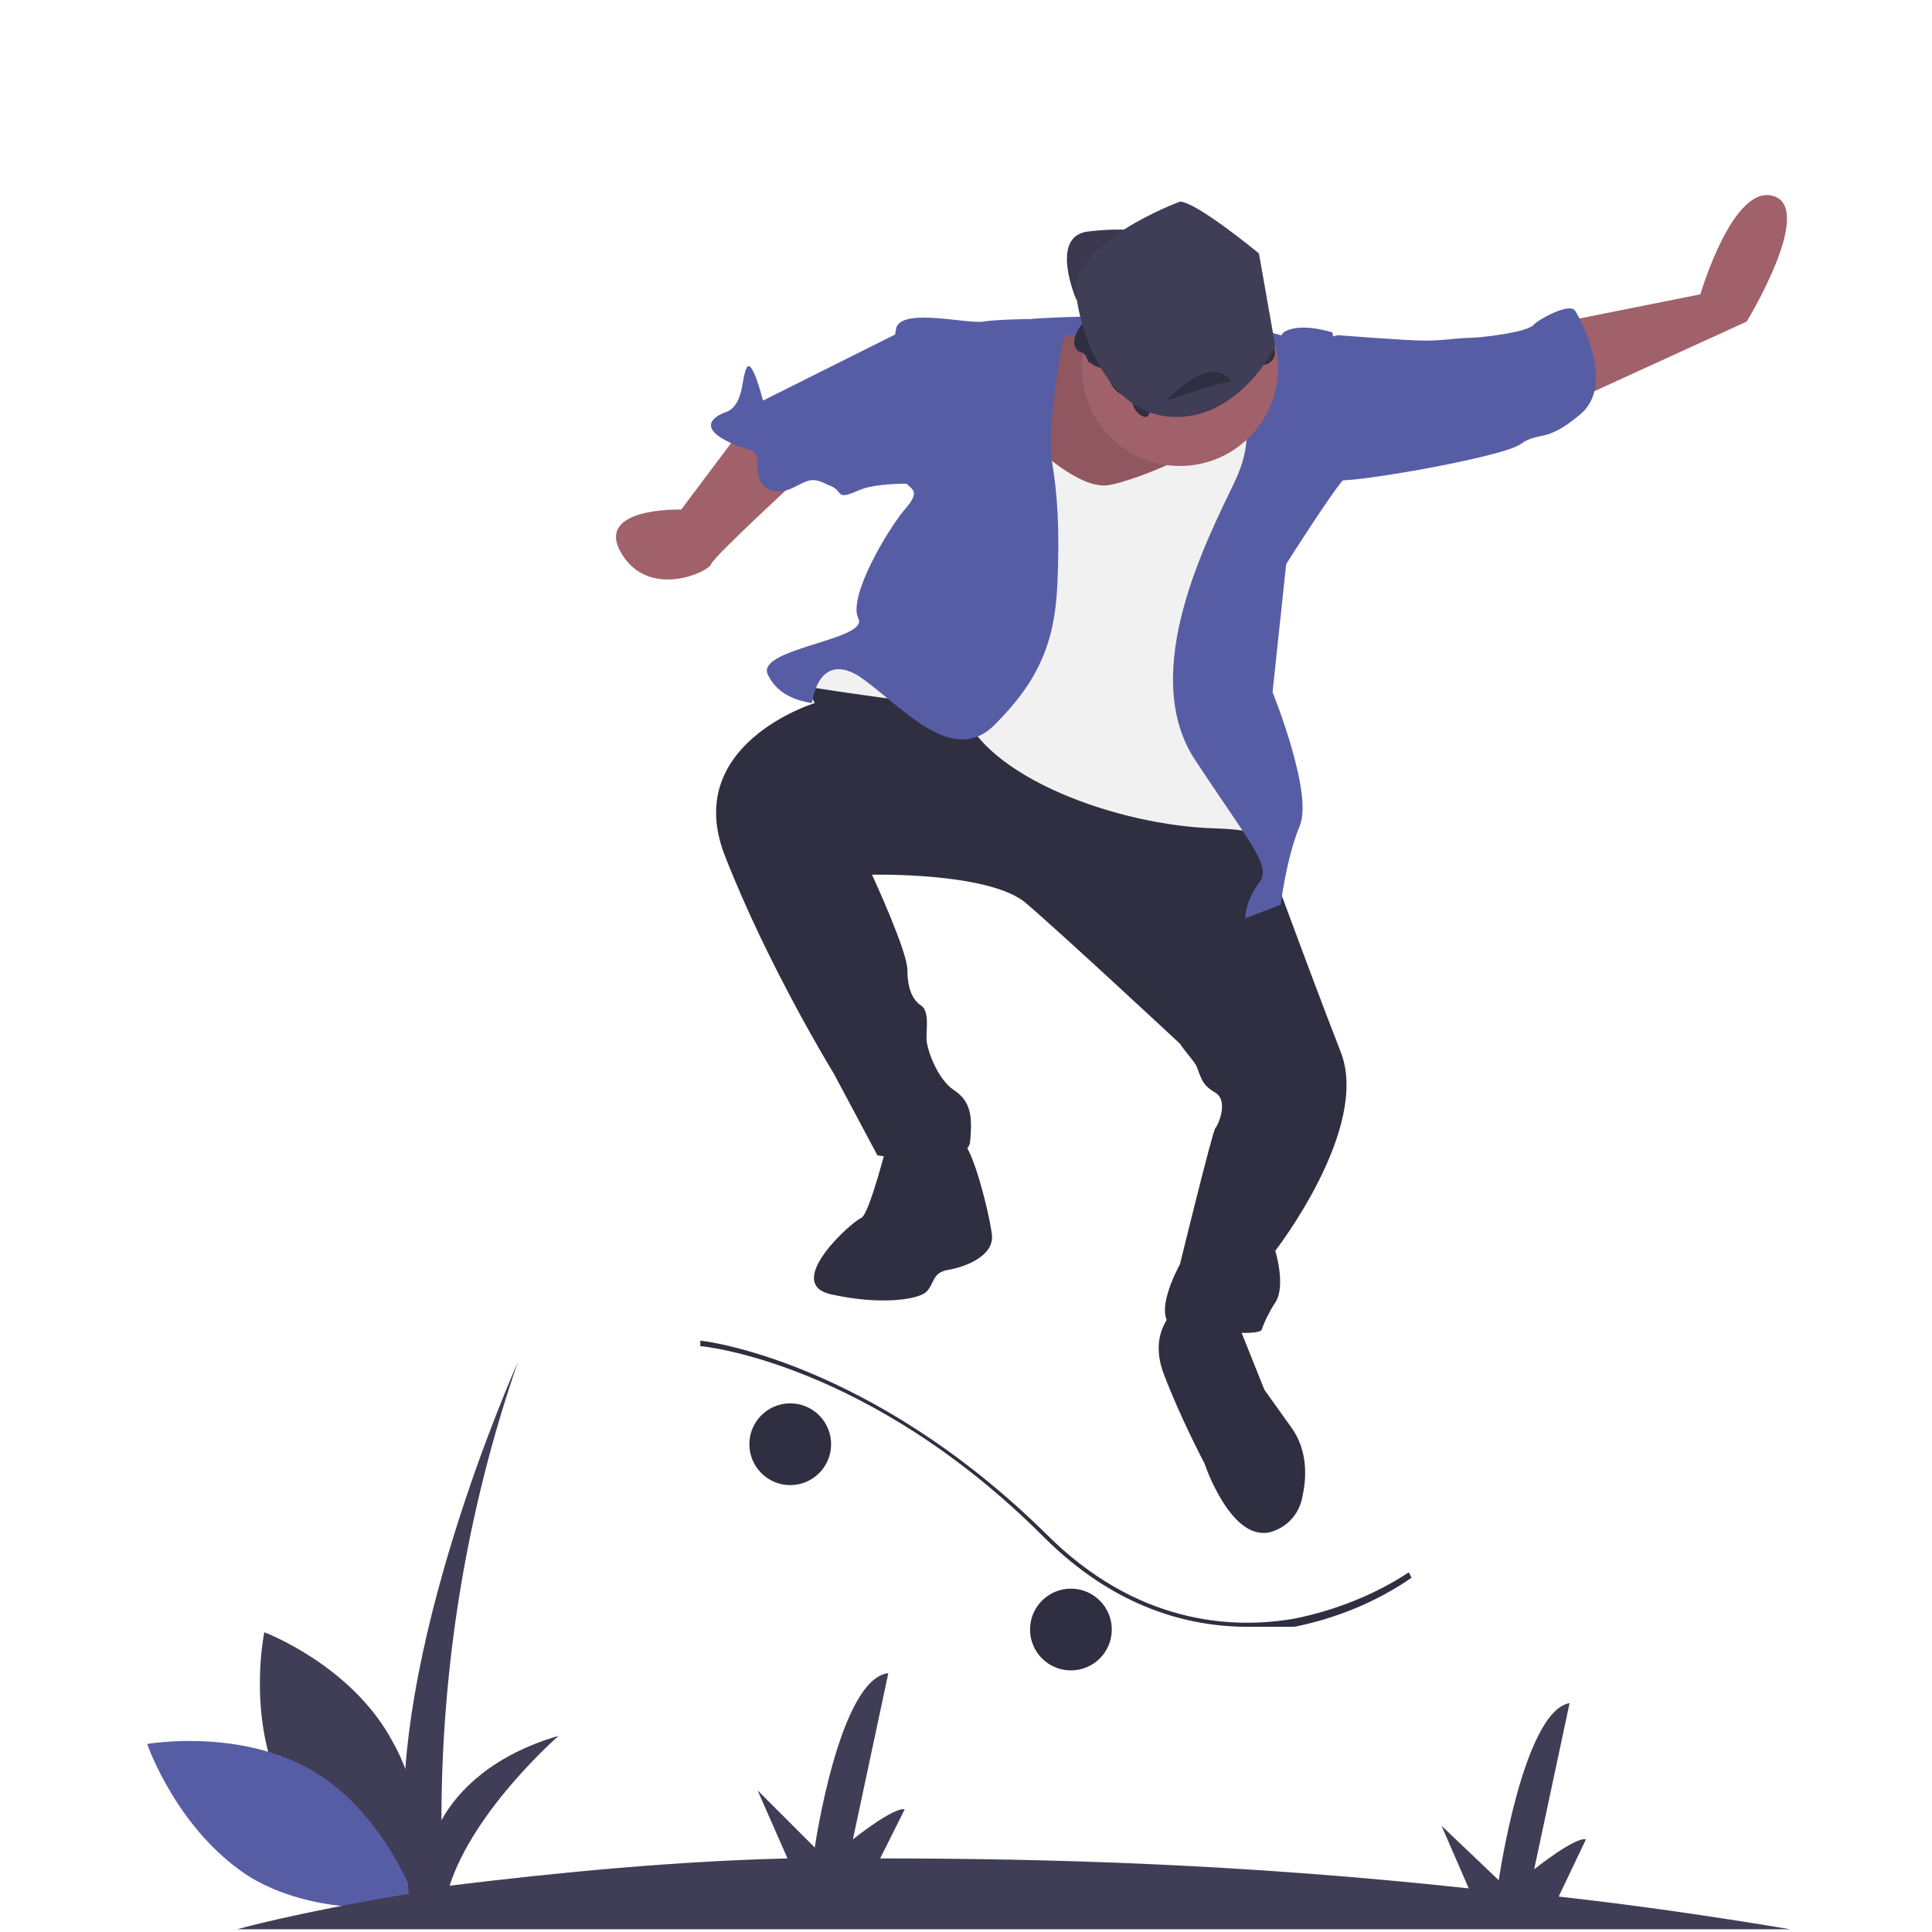 <?xml version="1.0" encoding="utf-8"?>
<!-- Generator: Adobe Illustrator 23.1.1, SVG Export Plug-In . SVG Version: 6.00 Build 0)  -->
<svg version="1.1" id="Layer_1" xmlns="http://www.w3.org/2000/svg" xmlns:xlink="http://www.w3.org/1999/xlink" x="0px" y="0px"
	 viewBox="0 0 70.9 70.9" style="enable-background:new 0 0 70.9 70.9;" xml:space="preserve">
<style type="text/css">
	.st0{fill:#FFFFFF;}
	.st1{fill:#403D56;}
	.st2{fill:#575DA5;}
	.st3{fill:#A0616A;}
	.st4{opacity:0.1;enable-background:new    ;}
	.st5{fill:#2F2F41;}
	.st6{fill:#F1F1F1;}
</style>
<rect class="st0" width="70.9" height="70.9"/>
<g>
	<g>
		<title>skateboard</title>
		<g>
			<path class="st1" d="M10.5,66c1.5,2.8,4.7,4,4.7,4s0.8-3.3-0.8-6.1c-1.5-2.8-4.7-4-4.7-4S9,63.2,10.5,66z"/>
			<path class="st2" d="M11.5,65c2.7,1.6,3.8,4.9,3.8,4.9s-3.4,0.6-6.1-1C6.5,67.2,5.4,64,5.4,64S8.8,63.4,11.5,65z"/>
			<path class="st3" d="M57.4,11.8l5-1c0,0,1.2-4.1,2.7-3.6s-1,4.6-1,4.6L57.1,15L57.4,11.8z"/>
			<path class="st3" d="M27.1,15.9L25,18.7c0,0-3.2-0.1-2.2,1.6c1,1.7,3.2,0.7,3.3,0.4s3.6-3.5,3.6-3.5L27.1,15.9z"/>
			<path class="st2" d="M36.1,12.7l1.8-1c0,0,7.8-0.6,10.7,1.3c2.9,1.9-12.3,2.2-12.3,2.2L36.1,12.7z"/>
			<path class="st1" d="M39.5,11c0,0-1-2.3,0.4-2.5c0.8-0.1,1.5-0.1,2.3,0l-1.5,1.2L39.5,11z"/>
			<path class="st4" d="M39.5,11c0,0-1-2.3,0.4-2.5c0.8-0.1,1.5-0.1,2.3,0l-1.5,1.2L39.5,11z"/>
			<path class="st5" d="M32.8,24.9l-3.5-0.2l0.6,1.1c0,0-4.9,1.5-3.3,5.6c1.6,4.1,4,8,4,8l1.6,3c0,0,3.3,0.5,3.4-0.5s0-1.5-0.6-1.9
				s-1-1.5-1-1.9s0.1-1-0.2-1.2s-0.5-0.6-0.5-1.3S32,32.1,32,32.1s4.2-0.1,5.6,1c1.3,1.1,5.7,5.2,5.7,5.2c0.2,0.3,0.4,0.5,0.6,0.8
				c0.2,0.5,0.2,0.7,0.7,1s0.1,1.2,0,1.3s-1.3,5-1.3,5s-1.3,2.3,0.1,2.4c1.5,0.1,2.8,0.2,2.9,0c0.1-0.3,0.3-0.7,0.5-1
				c0.4-0.6,0-1.9,0-1.9s3.5-4.5,2.4-7.3c-1.1-2.8-3.4-9.1-3.4-9.1l-3.5-1.5l-6.4-2.3L32.8,24.9z"/>
			<path class="st5" d="M32.6,41.8c0,0-0.7,2.8-1,2.9s-2.9,2.4-1.1,2.8c1.8,0.4,3.2,0.2,3.5-0.1s0.2-0.7,0.8-0.8s1.7-0.5,1.6-1.3
				c-0.1-0.8-0.7-3.2-1.1-3.4S32.6,41.8,32.6,41.8z"/>
			<path class="st5" d="M43.2,48c0,0-1.1,0.8-0.5,2.4c0.6,1.6,1.5,3.3,1.5,3.3s1,3,2.5,2.5c0.6-0.2,1-0.7,1.1-1.3
				c0.2-0.9,0.1-1.8-0.4-2.5L46.4,51l-1-2.5L43.2,48z"/>
			<path class="st3" d="M40.1,12.3c0,0-1.5-0.1-1.7,0.2s-1.3,5.2,0,5.7s5.3,1.3,5.9,0.7s0.8-5.9,0.8-5.9L40.1,12.3z"/>
			<path class="st4" d="M40.1,12.3c0,0-1.5-0.1-1.7,0.2s-1.3,5.2,0,5.7s5.3,1.3,5.9,0.7s0.8-5.9,0.8-5.9L40.1,12.3z"/>
			<path class="st6" d="M37.9,16.3c0,0,1.7,1.7,2.8,1.5s3.6-1.3,3.9-1.8s3.3-0.6,3.3-0.6l-3.3,9.1l2.3,7.6c0,0,1.3-1.6-2.3-1.7
				c-3.6-0.1-8.5-1.9-9.3-4.4c0,0-5.3-0.7-5.6-0.8s0.6-0.8,0.6-0.8l3.5-1l2.5-3.3L37.9,16.3z"/>
			<path class="st2" d="M39,12.5c0,0,0.6-0.8,0-0.8s-2.3,0-2.9,0.1c-0.6,0.1-2.9-0.5-3.2,0.2c-0.2,0.7-0.2,5.2,0.2,5.6
				s0.7,0.4,0.1,1.1s-2.1,3.2-1.7,4c0.4,0.8-3.9,1.1-3.3,2.1c0.3,0.6,0.9,0.9,1.6,1c0,0,0.2-1.9,1.7-1c1.5,1,3.4,3.4,5,1.8
				c1.6-1.6,2.2-3,2.3-5.1s0-3.4-0.2-4.6S39,12.5,39,12.5z"/>
			<path class="st2" d="M45.3,14.8c0,0,1,0.8,0,2.9s-3.5,6.9-1.5,10.1c2.1,3.2,2.9,4,2.4,4.6c-0.3,0.4-0.5,0.9-0.5,1.3l1.3-0.5
				c0,0,0.2-1.7,0.7-2.9c0.5-1.2-1-4.9-1-4.9l0.5-4.7c0,0,1.9-3,2.2-3.2c0.2-0.1-0.5-5.3-0.5-5.3s-1.2-0.4-1.8,0
				C46.7,12.7,45.3,14.8,45.3,14.8z"/>
			<path class="st2" d="M33.7,12.2H33l-5,2.5c0,0-0.4-1.6-0.6-1.2c-0.2,0.4-0.1,1.3-0.7,1.6c-0.6,0.2-1,0.6,0,1.1
				c1,0.5,1.1,0.1,1.1,1c0,0.8,0.7,1,1.3,0.7s0.7-0.4,1.3-0.1c0.6,0.2,0.2,0.6,1.1,0.2s3-0.2,3-0.2L33.7,12.2z"/>
			<path class="st2" d="M48.3,12.5l0.8-0.2c0,0,2.5,0.2,3.2,0.2s1.2-0.1,1.6-0.1s2.2-0.2,2.4-0.5c0.2-0.2,1.3-0.8,1.5-0.5
				s1.5,2.7,0.2,3.8s-1.5,0.6-2.2,1.1c-0.7,0.5-6.6,1.5-6.7,1.3S48.3,12.5,48.3,12.5z"/>
			<circle class="st3" cx="43.3" cy="13.5" r="3.6"/>
			<path class="st5" d="M40.6,13.6c0,0.1,0.1,0.2,0.1,0.3c0.1,0.4,0.5,0.7,0.9,0.7c-0.1,0.3,0.1,0.6,0.4,0.7c0,0,0,0,0.1,0
				c0.2-0.3,0.4-0.7,0.5-1.1c0-0.2,0.1-0.3,0.2-0.4c0.1-0.1,0.3-0.2,0.5-0.2c1-0.1,1.9-0.2,2.9-0.2c0.1,0,0.3,0,0.4-0.1
				c0.3-0.2,0.2-0.6,0-0.9c-0.3-0.5-0.9-0.9-1.5-1.1c-0.4-0.1-0.9-0.2-1.4-0.2c-0.6-0.1-1.2-0.2-1.8-0.2c-0.6,0-1.2,0.1-1.7,0.5
				c-0.4,0.3-1,1-0.7,1.4c0,0.1,0.2,0.1,0.3,0.2c0.1,0.1,0.1,0.3,0.2,0.3C40.2,13.5,40.5,13.5,40.6,13.6z"/>
			<path class="st1" d="M43.3,7.4c0,0-4.1,1.5-3.8,3.5s1.5,4.5,3.8,4.4c2.3-0.1,3.5-2.6,3.5-2.6l-0.6-3.4
				C46.2,9.3,43.9,7.4,43.3,7.4z"/>
			<path class="st5" d="M42.8,14.7c0,0,1.6-1.8,2.4-0.7C45.2,14,45.2,13.9,42.8,14.7z"/>
			<path class="st5" d="M45.8,59.7c-2.2,0-4.9-0.7-7.5-3.3c-6.4-6.4-12.5-7-12.6-7l0-0.2c0.1,0,6.2,0.7,12.7,7.1
				c3.3,3.3,6.8,3.5,9.1,3.1c1.5-0.3,3-0.9,4.2-1.7l0.1,0.2c-1.3,0.9-2.8,1.5-4.3,1.8C47,59.7,46.4,59.7,45.8,59.7z"/>
			<circle class="st5" cx="29" cy="53" r="1.5"/>
			<circle class="st5" cx="39.3" cy="59.8" r="1.5"/>
			<path class="st1" d="M65.7,70.8c-3-0.5-5.8-0.9-8.5-1.2l1-2.1c-0.4-0.1-1.9,1.1-1.9,1.1l1.3-6.1C55.9,62.8,55,69,55,69L52.9,67
				l1,2.3c-8.3-0.9-15.5-1.1-21.6-1.1l0.9-1.8c-0.4-0.1-1.9,1.1-1.9,1.1l1.3-6.1c-1.8,0.2-2.7,6.4-2.7,6.4l-2.1-2.1l1.1,2.5
				c-4.1,0.1-8.3,0.5-12.4,1c0.9-2.8,4-5.5,4-5.5c-2.4,0.7-3.7,2-4.3,3.1C16.2,61.2,17.1,55.5,19,50c0,0-4.9,10.9-4.1,18.2l0.1,1.3
				c-4.2,0.7-6.3,1.3-6.3,1.3H65.7z"/>
		</g>
	</g>
</g>
</svg>
